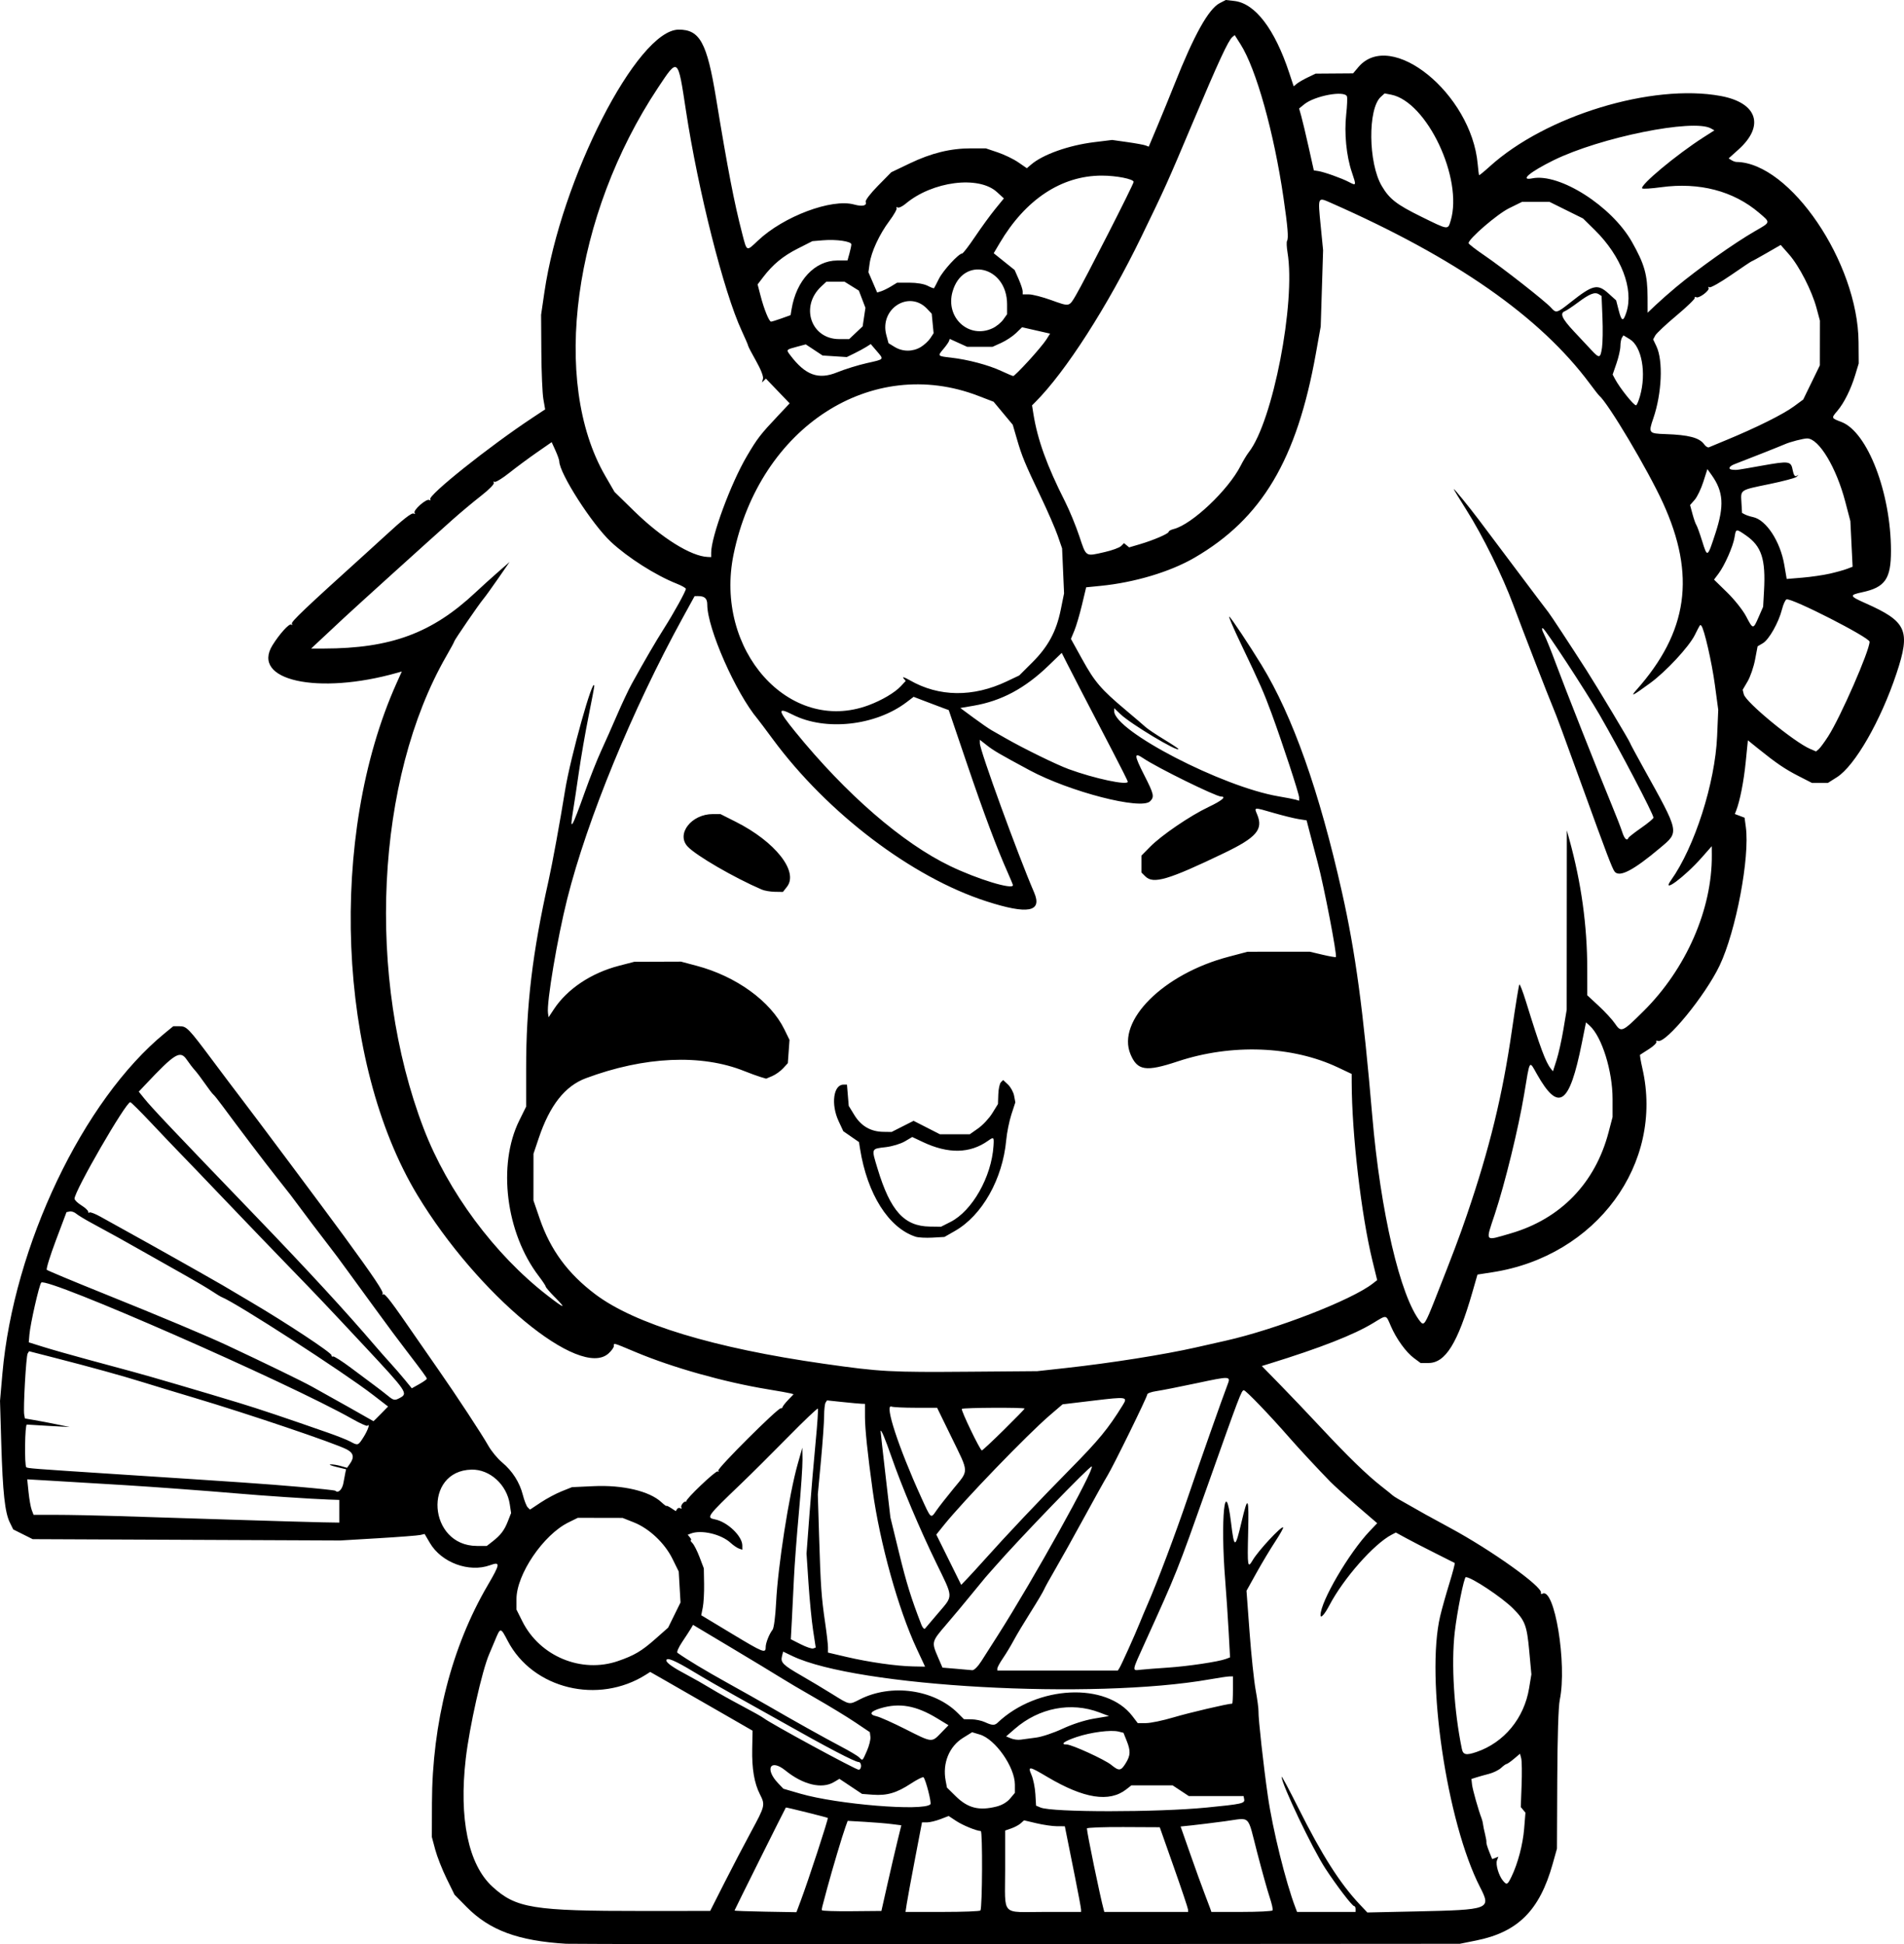 <?xml version="1.0" encoding="UTF-8" standalone="no"?>
<!-- Created with Inkscape (http://www.inkscape.org/) -->

<svg
   width="258.755mm"
   height="264.26mm"
   viewBox="0 0 258.755 264.26"
   version="1.1"
   id="svg1"
   xml:space="preserve"
   xmlns="http://www.w3.org/2000/svg"
   xmlns:svg="http://www.w3.org/2000/svg"><defs
     id="defs1" /><g
     id="layer1"
     transform="translate(132.805,148.516)"><path
       style="fill:#000000"
       d="m -55.869,115.692 c -6.534,-0.398 -10.398,-1.829 -13.536,-5.013 l -1.63,-1.654 -1.081,-2.205 c -0.594,-1.213 -1.288,-2.979 -1.541,-3.924 l -0.461,-1.72 0.015,-4.63 c 0.035,-10.876 2.676,-21.195 7.564,-29.557 1.729,-2.958 1.766,-3.269 0.331,-2.75 -2.86,1.034 -6.609,-0.355 -8.177,-3.029 l -0.715,-1.221 -0.571,0.137 c -0.314,0.076 -2.893,0.275 -5.73,0.444 l -5.159,0.306 -20.902,-0.09 -20.902,-0.09 -1.323,-0.661 -1.323,-0.661 -0.465,-0.951 c -0.667,-1.363 -0.959,-4.064 -1.156,-10.691 l -0.173,-5.821 0.324,-3.704 c 1.521,-17.374 10.966,-37.187 22.064,-46.28 l 1.157,-0.948 h 0.822 c 1.007,0 1.199,0.199 4.608,4.762 1.468,1.965 3.081,4.108 3.586,4.762 1.757,2.281 11.628,15.502 14.124,18.918 4.155,5.686 5.513,7.716 5.309,7.941 -0.106,0.117 -0.069,0.143 0.083,0.057 0.252,-0.143 1.099,0.975 4.637,6.119 0.665,0.967 1.957,2.83 2.872,4.139 2.428,3.477 5.92,8.795 6.776,10.319 0.409,0.728 1.242,1.74 1.852,2.249 1.421,1.187 2.398,2.715 2.841,4.448 0.193,0.755 0.49,1.512 0.66,1.681 l 0.308,0.308 1.459,-0.969 c 0.802,-0.533 2.086,-1.22 2.854,-1.526 l 1.395,-0.558 2.932,-0.136 c 3.966,-0.185 7.589,0.669 9.209,2.171 0.381,0.353 0.692,0.585 0.692,0.515 0,-0.069 0.287,0.062 0.637,0.292 l 0.637,0.417 0.175,-0.283 c 0.096,-0.156 0.304,-0.203 0.462,-0.106 0.16,0.099 0.212,0.056 0.117,-0.098 -0.157,-0.254 0.397,-0.941 0.642,-0.796 0.059,0.035 0.075,0.011 0.034,-0.054 -0.153,-0.244 4.015,-4.214 4.263,-4.061 0.142,0.088 0.182,0.036 0.088,-0.116 -0.175,-0.284 8.151,-8.584 8.495,-8.469 0.106,0.035 0.21,-0.036 0.233,-0.159 0.022,-0.123 0.369,-0.566 0.77,-0.984 l 0.729,-0.761 -0.373,-0.111 c -0.205,-0.061 -1.623,-0.316 -3.151,-0.567 -5.884,-0.966 -12.898,-2.941 -17.92,-5.045 -3.191,-1.337 -2.982,-1.279 -2.982,-0.824 0,0.191 -0.327,0.643 -0.728,1.004 -3.895,3.513 -17.795,-8.005 -25.959,-21.51 -10.899,-18.029 -12.152,-48.877 -2.828,-69.635 l 0.699,-1.555 -0.607,0.172 c -10.8,3.068 -19.946,1.045 -16.961,-3.752 0.944,-1.517 2.252,-2.966 2.525,-2.797 0.163,0.101 0.209,0.053 0.107,-0.112 -0.155,-0.251 1.716,-2.03 10.15,-9.651 0.8,-0.723 1.872,-1.7 2.381,-2.171 2.607,-2.408 3.763,-3.314 4.025,-3.151 0.164,0.101 0.215,0.058 0.118,-0.1 -0.226,-0.365 1.623,-1.985 1.999,-1.752 0.159,0.098 0.216,0.059 0.125,-0.087 -0.331,-0.536 8.021,-7.202 13.87,-11.071 l 1.748,-1.157 -0.242,-1.401 c -0.133,-0.77 -0.257,-3.663 -0.275,-6.428 l -0.033,-5.027 0.445,-3.043 c 2.259,-15.43 12.634,-35.719 18.266,-35.719 2.861,0 3.828,1.771 5.058,9.26 1.604,9.771 2.466,14.238 3.565,18.479 0.643,2.482 0.549,2.44 2.136,0.939 3.479,-3.294 10.016,-5.748 13.067,-4.906 1.127,0.311 1.776,0.164 1.575,-0.359 -0.078,-0.203 0.64,-1.144 1.67,-2.191 l 1.807,-1.836 2.514,-1.204 c 2.937,-1.407 5.529,-2.043 8.329,-2.043 H 1.166 l 1.623,0.547 c 0.893,0.301 2.148,0.908 2.79,1.35 l 1.167,0.803 0.575,-0.493 c 1.603,-1.376 5.108,-2.622 8.572,-3.048 l 2.445,-0.3 2.06,0.291 c 1.133,0.16 2.252,0.365 2.486,0.455 l 0.426,0.164 1.203,-2.86 c 0.661,-1.573 1.698,-4.111 2.304,-5.639 2.65,-6.685 4.624,-10.226 6.139,-11.01 l 0.824,-0.426 1.152,0.13 c 2.836,0.32 5.505,3.816 7.48,9.801 l 0.595,1.802 0.436,-0.358 c 0.24,-0.197 0.912,-0.585 1.494,-0.863 l 1.058,-0.505 2.545,-0.018 2.545,-0.018 0.705,-0.838 c 4.429,-5.264 15.363,3.599 16.223,13.15 0.072,0.8 0.16,1.487 0.195,1.525 0.035,0.038 0.686,-0.494 1.446,-1.184 7.598,-6.892 22.052,-11.302 31.387,-9.577 4.973,0.919 6.013,4.043 2.422,7.273 l -1.344,1.208 0.381,0.241 c 0.21,0.133 0.515,0.243 0.68,0.245 7.297,0.099 16.513,13.693 16.594,24.478 l 0.022,2.91 -0.477,1.576 c -0.582,1.922 -1.496,3.766 -2.4,4.84 -0.871,1.035 -0.883,1.001 0.53,1.541 3.545,1.354 6.727,9.637 6.731,17.517 0.002,3.815 -0.795,4.958 -3.921,5.629 -1.776,0.381 -1.733,0.516 0.477,1.498 5.603,2.49 6.136,3.7 4.195,9.535 -2.139,6.432 -5.652,12.555 -8.092,14.102 l -1.229,0.779 h -1.085 -1.085 l -1.824,-0.934 c -1.852,-0.948 -3.033,-1.752 -5.506,-3.747 l -1.375,-1.11 -0.297,2.962 c -0.265,2.64 -0.783,5.275 -1.298,6.596 l -0.179,0.459 0.661,0.251 0.661,0.251 0.173,1.274 c 0.559,4.115 -1.34,14.14 -3.563,18.82 -1.94,4.082 -7.327,10.656 -8.397,10.246 -0.196,-0.075 -0.287,-0.024 -0.201,0.115 0.086,0.138 -0.355,0.579 -0.978,0.978 -0.624,0.4 -1.178,0.756 -1.232,0.791 -0.054,0.036 0.088,0.874 0.314,1.863 C 93.364,9.681 84.131,22.234 70.026,24.415 l -2.042,0.316 -0.682,2.372 c -1.994,6.94 -3.669,9.648 -5.969,9.648 h -1.08 l -0.886,-0.654 c -1.094,-0.807 -2.409,-2.627 -3.161,-4.375 -0.676,-1.572 -0.514,-1.544 -2.392,-0.403 -2.646,1.607 -7.186,3.385 -14.124,5.53 l -1.014,0.313 2.469,2.525 c 1.358,1.389 3.838,3.993 5.512,5.788 3.681,3.947 6.257,6.454 8.202,7.981 0.8,0.628 1.515,1.205 1.587,1.281 0.073,0.076 0.43,0.309 0.794,0.517 3.173,1.815 4.234,2.406 7.011,3.904 5.609,3.024 12.571,7.995 12.363,8.828 -0.04,0.16 0.038,0.222 0.174,0.138 1.658,-1.025 3.4,9.547 2.378,14.431 -0.184,0.878 -0.314,5.033 -0.339,10.818 l -0.041,9.393 -0.585,2.084 c -1.77,6.308 -4.714,9.257 -10.379,10.396 l -2.249,0.452 -60.06,0.038 c -33.033,0.021 -60.656,0.001 -61.383,-0.043 z m 21.52,-8.3 c 1.068,-2.109 2.705,-5.243 3.638,-6.964 1.881,-3.469 1.914,-3.609 1.185,-5.039 -0.774,-1.519 -1.106,-3.473 -1.053,-6.199 l 0.048,-2.461 -4.864,-2.8 c -2.675,-1.54 -5.805,-3.337 -6.955,-3.993 l -2.091,-1.193 -0.555,0.353 c -6.493,4.132 -15.404,1.965 -18.812,-4.575 -0.967,-1.856 -0.985,-1.857 -1.7,-0.133 -0.317,0.764 -0.68,1.627 -0.808,1.918 -0.968,2.208 -2.693,9.898 -3.194,14.236 -0.939,8.139 0.352,14.372 3.597,17.363 3.213,2.961 5.534,3.338 20.495,3.328 l 9.128,-0.006 z m 10.358,2.468 c 1.049,-2.799 3.795,-11.2 3.684,-11.271 -0.144,-0.093 -5.655,-1.464 -5.699,-1.418 -0.077,0.082 -6.977,13.932 -6.977,14.004 0,0.043 1.893,0.112 4.207,0.152 l 4.207,0.073 z m 11.804,-2.334 c 0.459,-2.037 1.068,-4.657 1.354,-5.821 l 0.52,-2.117 -1.347,-0.169 c -0.741,-0.093 -2.381,-0.228 -3.646,-0.3 l -2.3,-0.132 -0.299,0.83 c -0.431,1.194 -1.789,5.747 -2.497,8.37 -0.76,2.817 -0.743,2.745 -0.706,2.946 0.017,0.093 1.844,0.152 4.059,0.132 l 4.028,-0.036 z m 12.625,3.638 c 0.259,-0.446 0.305,-10.779 0.048,-10.791 -0.627,-0.031 -2.458,-0.785 -3.374,-1.39 L -3.88,98.327 -5.012,98.76 c -0.623,0.238 -1.439,0.433 -1.813,0.433 h -0.681 l -0.949,4.961 c -0.522,2.729 -1.026,5.467 -1.12,6.085 l -0.171,1.124 h 5.035 c 2.769,0 5.086,-0.089 5.15,-0.198 z m 13.672,-0.132 c -0.001,-0.182 -0.372,-2.176 -0.825,-4.432 -0.452,-2.256 -0.948,-4.726 -1.101,-5.49 l -0.278,-1.389 -1.08,-0.004 C 10.234,99.716 8.986,99.534 8.056,99.315 L 6.363,98.916 5.922,99.315 C 5.679,99.535 5.101,99.847 4.638,100.009 l -0.843,0.294 v 5.354 c 0,6.418 -0.665,5.707 5.336,5.707 h 4.983 z m 14.537,0 c -0.009,-0.182 -0.877,-2.772 -1.929,-5.755 l -1.912,-5.424 -4.95,-0.024 c -2.723,-0.013 -4.95,0.072 -4.95,0.189 0,0.564 1.791,9.237 2.275,11.013 l 0.09,0.331 h 5.697 5.697 z m 11.493,0.12 c 0.072,-0.116 -0.108,-0.92 -0.398,-1.786 -0.291,-0.866 -1.049,-3.582 -1.686,-6.035 -1.389,-5.35 -0.794,-4.77 -4.398,-4.29 -1.655,0.221 -3.686,0.471 -4.514,0.557 l -1.504,0.156 1.316,3.753 c 0.724,2.064 1.593,4.468 1.931,5.341 0.338,0.873 0.687,1.796 0.775,2.051 l 0.16,0.463 h 4.094 c 2.252,0 4.152,-0.095 4.224,-0.211 z m 11.278,-0.186 c 0,-0.218 -0.091,-0.397 -0.202,-0.397 -0.257,0 -2.377,-2.773 -3.898,-5.099 -1.772,-2.71 -5.966,-11.504 -5.949,-12.475 0.003,-0.157 1.018,1.739 2.257,4.213 3.24,6.472 5.686,10.312 8.393,13.175 l 0.998,1.055 6.675,-0.145 c 9.979,-0.217 10.183,-0.294 8.651,-3.278 -4.541,-8.845 -7.421,-28.421 -5.424,-36.869 0.224,-0.946 0.783,-2.94 1.244,-4.432 0.46,-1.491 0.788,-2.743 0.727,-2.78 -0.061,-0.038 -1.242,-0.633 -2.624,-1.323 -1.382,-0.69 -3.157,-1.606 -3.944,-2.035 l -1.431,-0.781 -0.554,0.287 c -2.423,1.254 -6.566,5.953 -8.487,9.624 -0.631,1.206 -1.195,1.826 -1.195,1.315 0,-1.843 3.874,-8.468 6.672,-11.409 l 1.031,-1.084 -2.727,-2.349 c -1.5,-1.292 -3.144,-2.776 -3.653,-3.297 -1.582,-1.619 -4.313,-4.56 -5.52,-5.944 -2.701,-3.096 -5.953,-6.482 -6.225,-6.481 -0.316,0.001 -0.577,0.688 -4.926,12.963 -4.184,11.811 -4.16,11.749 -8.494,21.299 -1.846,4.066 -1.814,3.86 -0.566,3.723 0.546,-0.06 2.183,-0.187 3.638,-0.283 2.733,-0.18 6.923,-0.805 7.912,-1.181 l 0.564,-0.214 -0.193,-3.536 c -0.106,-1.945 -0.317,-5.083 -0.468,-6.975 -0.665,-8.301 -0.021,-14.568 0.799,-7.781 0.431,3.566 0.559,3.553 1.431,-0.148 0.867,-3.677 1.005,-3.442 0.889,1.513 -0.109,4.649 -0.069,4.88 0.626,3.704 0.763,-1.29 3.902,-4.667 4.128,-4.442 0.065,0.065 -0.42,0.934 -1.077,1.931 -0.657,0.997 -1.803,2.909 -2.547,4.249 l -1.353,2.436 0.416,5.619 c 0.229,3.09 0.601,6.631 0.828,7.868 0.226,1.237 0.4,2.547 0.386,2.91 -0.036,0.929 0.681,7.411 1.275,11.523 0.653,4.523 2.412,11.642 3.739,15.133 l 0.226,0.595 h 3.975 3.975 z m 21.197,-4.41 c 0.854,-1.764 1.541,-4.37 1.713,-6.502 l 0.176,-2.181 -0.317,-0.382 -0.317,-0.382 0.111,-2.993 c 0.061,-1.646 0.038,-3.277 -0.052,-3.623 l -0.163,-0.63 -0.827,0.696 c -0.455,0.383 -0.905,0.696 -0.999,0.696 -0.094,0 -0.429,0.24 -0.744,0.534 -0.315,0.294 -1.054,0.657 -1.643,0.808 -0.588,0.151 -1.367,0.37 -1.731,0.486 l -0.661,0.212 0.085,0.766 c 0.075,0.676 0.878,3.512 1.302,4.602 0.085,0.218 0.171,0.575 0.192,0.794 0.021,0.218 0.143,0.814 0.272,1.323 0.129,0.509 0.212,1.014 0.184,1.122 -0.027,0.108 0.139,0.666 0.368,1.24 l 0.418,1.044 0.421,-0.161 0.421,-0.161 -0.185,0.483 c -0.217,0.566 0.243,2.114 0.834,2.804 0.499,0.583 0.596,0.533 1.142,-0.594 z M 31.178,97.178 c 4.791,-0.47 5.213,-0.563 5.104,-1.126 l -0.083,-0.431 H 32.48 28.762 L 27.661,94.893 26.56,94.165 h -2.808 -2.808 l -0.672,0.528 c -2.311,1.818 -5.761,1.279 -10.745,-1.679 -2.505,-1.487 -2.683,-1.507 -2.141,-0.238 0.233,0.546 0.466,1.701 0.517,2.568 l 0.093,1.576 0.611,0.255 c 1.592,0.664 15.803,0.666 22.57,0.003 z M 2.623,97.043 C 3.361,96.858 4.049,96.454 4.46,95.965 l 0.658,-0.782 v -1.128 c 0,-2.375 -2.655,-6.169 -4.758,-6.799 L -0.695,86.94 -1.932,87.709 c -1.88,1.168 -2.804,3.434 -2.361,5.795 l 0.18,0.959 1.186,1.169 c 1.646,1.623 3.17,2.01 5.549,1.411 z m -8.985,-0.306 c 0.18,-0.18 -0.618,-3.315 -0.934,-3.671 -0.085,-0.095 -0.866,0.295 -1.736,0.866 -1.921,1.261 -3.239,1.645 -5.162,1.502 l -1.458,-0.109 -1.537,-1.025 -1.537,-1.025 -0.753,0.445 c -1.644,0.971 -4.191,0.36 -6.589,-1.581 -2.052,-1.661 -2.852,-0.212 -0.969,1.754 l 0.697,0.728 2.301,0.67 c 5.014,1.46 16.706,2.417 17.676,1.446 z m -9.422,-5.218 c 0,-0.291 -0.149,-0.53 -0.331,-0.53 -0.504,-0.002 -4.34,-2.008 -10.385,-5.43 -1.746,-0.989 -4.604,-2.589 -6.35,-3.556 -1.746,-0.967 -4.301,-2.44 -5.676,-3.274 -2.565,-1.554 -3.717,-2.033 -3.717,-1.545 0,0.332 0.954,0.996 2.91,2.024 0.8,0.421 2.209,1.224 3.13,1.785 0.921,0.561 2.826,1.628 4.233,2.37 1.407,0.743 2.738,1.491 2.956,1.664 0.902,0.713 12.454,6.989 12.898,7.007 0.182,0.007 0.331,-0.225 0.331,-0.516 z m 35.962,-0.362 c 0.662,-1.072 0.687,-1.669 0.124,-3.075 L 19.875,87.017 19.215,86.851 c -1.048,-0.263 -3.755,0.087 -5.697,0.736 -1.694,0.566 -2.298,1.022 -1.354,1.022 0.689,0 5.179,2.056 6.051,2.77 1.053,0.863 1.311,0.834 1.963,-0.221 z M -14.991,89.475 c 0.304,-0.688 0.518,-1.542 0.475,-1.898 l -0.078,-0.647 -1.998,-1.343 c -1.099,-0.739 -3.54,-2.225 -5.424,-3.304 -1.884,-1.078 -4.021,-2.339 -4.748,-2.801 -0.728,-0.462 -3.693,-2.257 -6.589,-3.988 l -5.266,-3.147 -0.29,0.494 c -0.16,0.272 -0.69,1.089 -1.178,1.815 -0.488,0.726 -0.782,1.394 -0.654,1.485 1.374,0.971 3.766,2.411 6.833,4.114 2.037,1.131 4.478,2.506 5.424,3.056 3.251,1.891 7.808,4.439 9.922,5.547 1.164,0.61 2.291,1.28 2.504,1.489 0.508,0.497 0.436,0.556 1.067,-0.872 z m 82.842,0.15 c 3.753,-1.281 6.475,-4.578 7.149,-8.662 l 0.312,-1.891 -0.29,-3.154 c -0.323,-3.518 -0.571,-4.167 -2.218,-5.814 -1.51,-1.51 -5.637,-4.249 -6.403,-4.249 -0.242,0 -1.189,4.705 -1.506,7.479 -0.491,4.308 -0.101,10.706 0.968,15.87 0.168,0.813 0.582,0.9 1.987,0.421 z m -72.768,-2.591 1.015,-1.046 -1.546,-0.939 c -2.856,-1.735 -5.111,-2.137 -7.677,-1.37 -1.43,0.428 -1.644,0.853 -0.551,1.094 0.448,0.098 2.207,0.883 3.91,1.744 3.674,1.857 3.561,1.845 4.848,0.519 z m 12.903,0.636 c 0.777,-0.096 2.398,-0.636 3.603,-1.201 1.315,-0.616 3.016,-1.166 4.253,-1.375 L 17.903,84.745 16.622,84.256 C 12.757,82.78 8.4,83.62 5.113,86.477 l -1.186,1.03 0.661,0.273 c 0.364,0.15 0.959,0.226 1.323,0.168 0.364,-0.057 1.297,-0.183 2.074,-0.279 z M 2.784,85.633 C 8.15,80.557 17.542,80.099 21.083,84.741 l 0.731,0.958 h 1.131 c 0.622,0 2.315,-0.354 3.763,-0.787 2.059,-0.616 7.368,-1.859 7.941,-1.859 0.057,0 0.103,-0.833 0.103,-1.852 v -1.852 l -0.463,0.005 c -0.255,0.003 -1.443,0.178 -2.641,0.39 -15.882,2.809 -48.027,1.023 -56.755,-3.154 l -1.268,-0.607 -0.158,0.628 c -0.214,0.852 0.123,1.188 2.636,2.634 1.188,0.684 3.087,1.82 4.22,2.526 2.379,1.482 2.251,1.457 3.706,0.713 4.28,-2.188 10.111,-1.373 13.351,1.867 l 0.82,0.82 1.013,0.012 c 0.557,0.007 1.37,0.175 1.806,0.375 1.021,0.468 1.338,0.481 1.767,0.076 z M 0.55,77.298 C 0.991,76.607 2.013,75.006 2.82,73.739 7.634,66.185 15.96,51.209 15.566,50.815 15.381,50.63 5.605,60.751 2.317,64.532 1.747,65.187 1.222,65.782 1.149,65.855 c -0.073,0.073 -0.905,1.085 -1.849,2.249 -0.944,1.164 -2.522,3.054 -3.506,4.199 -2.002,2.33 -2.013,2.374 -1.142,4.4 l 0.626,1.455 1.811,0.152 c 0.996,0.083 2.001,0.173 2.234,0.198 0.245,0.027 0.761,-0.482 1.226,-1.21 z M 19.32,78.224 c 0.273,-0.429 2.087,-4.454 2.763,-6.13 0.289,-0.716 0.738,-1.787 0.999,-2.381 1.385,-3.152 3.808,-9.582 5.591,-14.838 1.556,-4.589 4.652,-13.382 5.33,-15.137 0.473,-1.225 0.445,-1.227 -4.171,-0.245 -2.315,0.492 -4.774,0.977 -5.465,1.077 -0.691,0.1 -1.257,0.303 -1.257,0.45 0,0.333 -4.647,9.81 -5.432,11.077 -0.315,0.509 -1.741,3.069 -3.168,5.689 -1.427,2.619 -3.184,5.769 -3.904,6.999 C 9.886,66.015 9.196,67.265 9.071,67.563 8.947,67.86 8.131,69.235 7.257,70.617 6.382,72 5.349,73.726 4.96,74.454 4.571,75.182 3.912,76.275 3.495,76.883 3.078,77.491 2.737,78.116 2.737,78.272 v 0.283 h 8.186 8.186 z M -8.228,75.578 c -2.5,-5.359 -4.994,-14.322 -5.982,-21.497 -0.691,-5.013 -1.041,-8.368 -1.043,-9.988 l -0.002,-1.786 -0.463,-0.014 c -0.255,-0.008 -1.416,-0.114 -2.58,-0.237 l -2.117,-0.222 -0.194,0.303 c -0.107,0.167 -0.196,0.982 -0.198,1.811 -0.002,0.83 -0.196,3.568 -0.43,6.085 l -0.426,4.577 0.174,5.689 c 0.208,6.785 0.314,8.304 0.821,11.754 0.212,1.444 0.386,2.949 0.386,3.344 v 0.717 l 2.53,0.593 c 3.023,0.708 6.778,1.244 9.029,1.287 l 1.637,0.032 z m -40.585,1.684 c 2.213,-0.761 3.204,-1.349 5.083,-3.011 l 1.724,-1.526 0.842,-1.711 0.842,-1.711 -0.122,-2.104 -0.122,-2.104 -0.845,-1.716 c -1.057,-2.148 -3.165,-4.137 -5.265,-4.968 l -1.52,-0.602 -3.043,-0.006 -3.043,-0.006 -1.268,0.624 c -3.415,1.68 -7.066,7.064 -7.066,10.418 v 1.43 l 0.806,1.612 c 2.374,4.751 8.027,7.092 12.997,5.382 z m 20.064,-1.886 c 0,-0.572 0.483,-1.792 0.942,-2.378 0.176,-0.225 0.382,-1.829 0.475,-3.704 0.246,-4.951 1.758,-14.653 2.93,-18.793 l 0.634,-2.241 0.023,1.611 c 0.013,0.886 -0.211,4.161 -0.497,7.276 -0.286,3.116 -0.586,7.093 -0.666,8.84 -0.081,1.746 -0.209,4.331 -0.285,5.744 l -0.139,2.569 1.361,0.69 c 0.749,0.379 1.51,0.633 1.692,0.563 l 0.331,-0.127 -0.357,-2.339 c -0.196,-1.286 -0.477,-4.16 -0.625,-6.387 l -0.268,-4.048 0.401,-5.344 c 0.221,-2.939 0.595,-7.342 0.833,-9.784 0.237,-2.442 0.373,-4.498 0.302,-4.569 -0.071,-0.071 -1.903,1.674 -4.071,3.878 -2.168,2.204 -5.012,5.034 -6.322,6.289 -4.703,4.509 -4.801,4.642 -3.582,4.886 1.691,0.338 3.713,2.274 3.713,3.555 v 0.571 l -0.463,-0.163 c -0.255,-0.09 -0.761,-0.437 -1.124,-0.771 -1.287,-1.185 -3.98,-1.816 -5.409,-1.267 l -0.425,0.163 0.304,0.366 c 0.167,0.201 0.221,0.366 0.12,0.366 -0.101,0 -0.005,0.179 0.213,0.397 0.218,0.218 0.657,1.081 0.974,1.918 l 0.578,1.522 0.037,2.117 c 0.02,1.164 -0.059,2.598 -0.176,3.186 l -0.212,1.07 4.181,2.522 c 4.263,2.571 4.578,2.696 4.578,1.818 z m 23.505,-4.7 c 2.005,-2.367 2.027,-1.916 -0.329,-6.752 -2.234,-4.585 -4.699,-10.43 -6.085,-14.428 -0.852,-2.457 -1.45,-3.869 -1.472,-3.474 -0.004,0.079 0.293,2.747 0.661,5.928 l 0.669,5.784 1.168,4.787 c 1.011,4.146 1.633,6.149 3.037,9.791 0.165,0.427 0.392,0.663 0.509,0.529 0.116,-0.133 0.945,-1.108 1.842,-2.167 z m 6.131,-7.071 C 3.963,60.162 8.367,55.501 12.617,51.192 c 3.907,-3.962 5.176,-5.505 7.155,-8.702 0.71,-1.148 0.574,-1.169 -3.939,-0.629 l -4.233,0.507 -1.72,1.476 C 6.775,46.508 -1.862,55.468 -4.537,58.797 l -1.025,1.277 1.693,3.419 1.693,3.419 0.822,-0.859 C -0.901,65.58 0.107,64.479 0.887,63.606 Z M -65.892,61.029 c 1.127,-0.876 1.624,-1.528 2.11,-2.769 l 0.436,-1.113 -0.179,-1.194 c -0.4,-2.668 -2.714,-4.765 -5.195,-4.708 -6.623,0.151 -5.924,10.344 0.711,10.373 l 1.353,0.006 z m -20.8,-4.124 v -1.542 l -1.521,-0.052 c -2.233,-0.076 -9.022,-0.531 -12.369,-0.828 -1.601,-0.142 -5.351,-0.437 -8.334,-0.655 -4.912,-0.359 -7.726,-0.537 -17.172,-1.089 l -3.016,-0.176 0.18,1.754 c 0.099,0.965 0.292,2.051 0.43,2.413 l 0.25,0.659 3.115,0.003 c 1.713,0.002 5.378,0.074 8.142,0.161 2.765,0.087 9.671,0.306 15.346,0.487 5.675,0.181 11.361,0.346 12.634,0.368 l 2.315,0.039 z m 81.154,-0.115 c 0.323,-0.471 1.365,-1.804 2.315,-2.962 2.113,-2.575 2.131,-2.054 -0.251,-6.938 l -1.978,-4.054 h -2.895 c -1.592,0 -3.084,-0.072 -3.314,-0.161 -0.975,-0.374 0.96,5.541 4.013,12.265 1.393,3.068 1.318,3.002 2.11,1.849 z M -86.128,53.02 c 0.1,-0.581 0.222,-1.228 0.272,-1.439 l 0.09,-0.383 -1.323,-0.32 c -0.728,-0.176 -1.084,-0.331 -0.792,-0.345 0.292,-0.014 0.916,0.085 1.387,0.22 l 0.856,0.246 0.399,-0.569 c 0.615,-0.878 0.478,-1.455 -0.461,-1.943 -1.614,-0.84 -13.344,-4.809 -20.704,-7.006 -2.474,-0.739 -5.569,-1.678 -6.879,-2.087 -2.84,-0.887 -7.157,-2.083 -12.02,-3.33 l -3.553,-0.911 -0.191,0.31 c -0.216,0.349 -0.619,7.516 -0.468,8.313 l 0.098,0.515 1.321,0.226 c 0.726,0.124 2.095,0.386 3.041,0.581 l 1.72,0.355 -2.778,-0.149 c -1.528,-0.082 -2.897,-0.165 -3.043,-0.184 -0.268,-0.036 -0.342,5.531 -0.078,5.796 0.154,0.154 0.877,0.21 11.984,0.93 17.78,1.153 20.279,1.326 25.003,1.733 2.692,0.232 4.949,0.473 5.014,0.537 0.394,0.381 0.947,-0.166 1.107,-1.096 z M 3.602,45.859 c 1.561,-1.539 2.839,-2.848 2.839,-2.91 0,-0.173 -8.358,-0.134 -8.532,0.041 -0.157,0.157 2.467,5.611 2.716,5.648 0.076,0.011 1.415,-1.239 2.977,-2.778 z m -86.991,0.951 c 0.586,-0.928 0.926,-1.942 0.513,-1.529 -0.084,0.084 -0.999,-0.328 -2.034,-0.914 -8.704,-4.932 -41.512,-19.322 -42.287,-18.547 -0.278,0.278 -1.489,5.601 -1.611,7.081 l -0.086,1.044 1.984,0.621 c 1.091,0.342 3.77,1.104 5.953,1.695 2.183,0.591 4.981,1.348 6.218,1.683 2.348,0.636 9.429,2.713 14.42,4.23 2.677,0.814 6.186,1.991 12.075,4.049 1.257,0.439 2.626,0.984 3.043,1.209 1.048,0.568 1.066,0.561 1.812,-0.622 z m 2.338,-3.132 0.987,-1.01 -2.057,-1.587 C -86.163,37.965 -100.665,28.592 -102.7,27.782 c -0.146,-0.058 -0.741,-0.421 -1.323,-0.807 -0.582,-0.386 -2.13,-1.304 -3.44,-2.04 -1.31,-0.736 -3.75,-2.116 -5.424,-3.066 -3.09,-1.754 -4.69,-2.642 -7.541,-4.184 -0.873,-0.472 -1.787,-1.03 -2.031,-1.239 -0.244,-0.209 -0.638,-0.339 -0.875,-0.29 l -0.432,0.089 -1.439,3.824 c -0.792,2.103 -1.35,3.911 -1.241,4.017 0.109,0.106 3.591,1.56 7.738,3.23 7.875,3.172 14.043,5.761 16.801,7.054 5.155,2.415 10.148,4.844 11.509,5.598 2.422,1.341 8.332,4.665 8.347,4.695 0.007,0.014 0.456,-0.43 0.999,-0.986 z m 2.578,-2.174 c 1.147,-0.614 1.012,-0.812 -4.759,-6.996 -4.98,-5.336 -6.604,-7.049 -10.046,-10.591 -1.98,-2.038 -5.923,-6.139 -8.76,-9.114 -2.838,-2.975 -5.695,-5.955 -6.35,-6.622 -0.655,-0.668 -2.392,-2.49 -3.86,-4.049 -1.468,-1.559 -2.751,-2.835 -2.852,-2.835 -0.609,0 -7.576,12.061 -7.576,13.116 0,0.184 0.417,0.592 0.926,0.907 0.509,0.315 0.926,0.702 0.926,0.859 0,0.158 0.078,0.209 0.173,0.114 0.095,-0.095 0.78,0.168 1.521,0.585 0.742,0.417 1.884,1.051 2.539,1.409 1.142,0.624 7.116,3.959 7.938,4.432 0.218,0.125 1.587,0.899 3.043,1.719 1.455,0.82 2.824,1.601 3.043,1.736 0.218,0.135 1.945,1.157 3.836,2.271 4.822,2.841 10.98,6.909 10.98,7.254 0,0.159 0.091,0.233 0.203,0.164 0.112,-0.069 1.213,0.631 2.447,1.555 1.234,0.924 2.696,2.016 3.248,2.425 0.552,0.409 1.326,1.008 1.72,1.331 0.824,0.675 0.963,0.703 1.66,0.33 z m 3.676,-2.619 c -0.011,-0.156 -0.562,-0.911 -2.767,-3.793 -0.728,-0.951 -1.561,-2.055 -1.852,-2.455 -0.291,-0.399 -1.422,-1.938 -2.514,-3.42 -1.091,-1.481 -2.699,-3.687 -3.572,-4.902 -0.873,-1.214 -2.064,-2.813 -2.646,-3.552 -0.831,-1.054 -3.269,-4.284 -5.209,-6.9 -0.108,-0.146 -0.952,-1.217 -1.876,-2.381 -1.561,-1.967 -5.105,-6.639 -7.385,-9.735 -0.537,-0.73 -1.073,-1.397 -1.191,-1.484 -0.118,-0.087 -0.627,-0.753 -1.132,-1.48 -0.505,-0.728 -1.13,-1.554 -1.389,-1.836 -0.259,-0.282 -0.739,-0.907 -1.066,-1.387 -0.924,-1.358 -1.574,-0.97 -5.689,3.396 l -0.861,0.913 0.729,0.904 c 1.083,1.343 3.665,4.07 15.15,16.004 7.183,7.463 12.247,12.964 16.27,17.672 0.582,0.681 1.507,1.728 2.054,2.326 0.548,0.598 1.425,1.611 1.95,2.251 l 0.954,1.164 1.027,-0.577 c 0.565,-0.317 1.022,-0.645 1.016,-0.727 z m 86.794,-1.446 c 6.15,-0.677 13.389,-1.822 17.727,-2.804 1.237,-0.28 3.058,-0.692 4.048,-0.915 6.902,-1.559 17.097,-5.52 19.975,-7.761 L 54.354,25.486 53.71,22.85 C 52.187,16.614 50.913,5.676 50.892,-1.349 l -0.004,-1.191 -1.882,-0.889 C 42.798,-6.362 34.559,-6.67 27.249,-4.243 22.91,-2.802 21.767,-2.976 20.828,-5.222 18.925,-9.777 25.298,-16.126 34.111,-18.454 l 2.625,-0.694 4.233,-0.002 4.233,-0.002 1.72,0.407 c 0.946,0.224 1.764,0.365 1.818,0.314 0.202,-0.19 -1.623,-9.674 -2.466,-12.816 -0.332,-1.237 -0.808,-3.039 -1.057,-4.004 l -0.454,-1.756 -1.103,-0.176 c -0.607,-0.097 -2.11,-0.468 -3.341,-0.824 -2.792,-0.809 -2.701,-0.817 -2.271,0.212 0.846,2.024 -0.089,3.113 -4.487,5.229 -7.595,3.654 -9.631,4.256 -10.716,3.172 l -0.529,-0.529 v -1.147 -1.147 l 1.183,-1.2 c 1.551,-1.573 5.436,-4.22 7.938,-5.408 1.792,-0.851 2.476,-1.416 1.713,-1.416 -0.71,0 -8.689,-3.926 -10.569,-5.199 -1.298,-0.88 -1.277,-0.451 0.111,2.277 1.331,2.616 1.407,2.953 0.795,3.565 C 22.273,-38.386 12.549,-40.895 7.102,-43.827 3.051,-46.008 2.231,-46.486 1.347,-47.18 l -0.992,-0.78 0.005,0.485 c 0.011,0.977 5.158,15.127 7.372,20.264 1.147,2.661 -0.836,3.03 -6.479,1.208 -10.139,-3.273 -21.606,-11.98 -29.037,-22.046 -0.967,-1.31 -1.892,-2.541 -2.056,-2.736 -2.973,-3.535 -6.847,-12.329 -6.847,-15.542 0,-0.848 -0.355,-1.172 -1.278,-1.166 l -0.441,0.003 -1.632,2.974 c -6.836,12.454 -12.955,27.35 -15.677,38.163 -1.339,5.32 -2.824,14.134 -2.618,15.542 l 0.083,0.566 0.715,-1.084 c 1.822,-2.763 5.067,-4.932 8.849,-5.914 l 2.078,-0.54 3.175,-0.011 3.175,-0.011 2.117,0.561 c 5.375,1.423 10.056,4.813 11.926,8.635 l 0.705,1.441 -0.114,1.583 -0.114,1.583 -0.645,0.699 c -0.355,0.385 -1.018,0.858 -1.473,1.052 l -0.829,0.353 -0.759,-0.225 c -0.417,-0.124 -1.414,-0.488 -2.214,-0.808 -5.84,-2.342 -13.575,-1.993 -21.521,0.971 -2.849,1.063 -4.914,3.688 -6.413,8.151 l -0.711,2.117 -0.003,3.175 -0.003,3.175 0.856,2.491 c 1.454,4.234 3.822,7.451 7.553,10.262 5.374,4.049 16.129,7.316 31.09,9.446 7.709,1.098 8.933,1.163 19.976,1.075 L 8.16,37.861 Z M -8.378,19.586 C -12.044,18.383 -14.943,13.795 -15.922,7.647 L -16.069,6.721 -17.134,5.984 -18.198,5.247 -18.841,3.867 c -1.058,-2.271 -0.702,-4.952 0.658,-4.952 h 0.481 l 0.12,1.443 0.12,1.443 0.777,1.269 c 0.905,1.476 2.215,2.234 3.906,2.26 l 1.144,0.017 1.493,-0.756 1.493,-0.756 1.79,0.913 1.79,0.913 h 2.028 2.028 L 0.128,4.86 C 0.755,4.419 1.618,3.494 2.044,2.805 L 2.819,1.552 2.865,0.225 C 2.891,-0.504 3.05,-1.239 3.218,-1.407 l 0.306,-0.306 0.661,0.621 C 4.548,-0.75 4.921,-0.068 5.013,0.425 L 5.181,1.32 4.646,2.962 C 4.352,3.865 4.034,5.437 3.941,6.456 3.454,11.753 0.674,16.685 -3.018,18.797 l -1.434,0.82 -1.631,0.093 c -0.897,0.051 -1.93,-0.005 -2.294,-0.124 z m 4.739,-2.005 C -0.677,16.081 1.941,11.457 2.212,7.25 2.291,6.023 2.256,5.989 1.48,6.54 -0.991,8.296 -3.933,8.351 -7.404,6.708 L -8.83,6.033 -9.841,6.629 c -0.556,0.328 -1.712,0.679 -2.568,0.78 -2.032,0.24 -1.986,0.12 -1.129,2.947 1.734,5.72 3.614,7.803 7.09,7.852 l 1.53,0.021 z M -29.278,-27.599 c -3.774,-1.626 -8.93,-4.619 -10.077,-5.85 -1.59,-1.707 0.509,-4.413 3.423,-4.413 h 1.036 l 2.081,1.049 c 5.379,2.711 8.579,6.775 6.957,8.837 l -0.548,0.697 -1.105,-0.018 c -0.608,-0.01 -1.403,-0.146 -1.767,-0.303 z m 91.498,55.685 c 2.49,-6.306 3.279,-8.397 4.32,-11.443 3.1,-9.078 4.847,-16.249 6.136,-25.194 0.477,-3.307 0.928,-6.073 1.002,-6.147 0.074,-0.074 0.475,0.964 0.891,2.308 1.944,6.284 2.671,8.243 3.392,9.144 l 0.281,0.351 0.493,-1.542 c 0.271,-0.848 0.691,-2.732 0.934,-4.188 l 0.441,-2.646 0.009,-12.188 0.009,-12.188 0.334,1.208 c 1.632,5.909 2.437,11.743 2.442,17.692 l 0.003,3.52 1.548,1.433 c 0.851,0.788 1.833,1.853 2.183,2.365 0.884,1.298 0.992,1.253 3.912,-1.643 5.793,-5.748 9.34,-13.853 9.282,-21.213 l -0.009,-1.21 -1.369,1.552 c -2.319,2.629 -5.546,5.013 -4.169,3.079 3.208,-4.506 5.995,-13.216 6.268,-19.587 l 0.153,-3.578 -0.457,-3.395 c -0.414,-3.074 -1.466,-7.662 -1.844,-8.039 -0.175,-0.175 -0.118,-0.256 -0.88,1.261 -0.817,1.628 -3.909,4.957 -6.079,6.545 -2.322,1.699 -2.738,1.911 -1.9,0.97 7.06,-7.933 8.155,-15.626 3.63,-25.51 -2.061,-4.502 -7.44,-13.544 -8.655,-14.549 -0.088,-0.073 -0.665,-0.811 -1.281,-1.64 -6.76,-9.09 -18.212,-17.083 -35.189,-24.561 -1.794,-0.79 -1.764,-0.858 -1.377,3.076 l 0.331,3.368 -0.162,5.182 -0.162,5.182 -0.663,3.704 c -2.58,14.41 -7.322,22.388 -16.476,27.72 -3.298,1.921 -8.131,3.373 -12.765,3.834 l -1.971,0.196 -0.569,2.381 c -0.313,1.31 -0.778,2.888 -1.035,3.507 l -0.467,1.125 1.55,2.803 c 1.69,3.056 2.545,4.053 5.874,6.852 1.211,1.019 2.437,2.067 2.724,2.33 0.287,0.263 1.408,1.016 2.492,1.673 1.083,0.658 1.97,1.245 1.97,1.305 0,0.492 -6.475,-3.395 -7.871,-4.725 l -0.86,-0.819 v 0.397 c 0,2.684 14.696,10.302 22.357,11.59 1.019,0.171 2.06,0.374 2.315,0.45 l 0.463,0.139 v -0.441 c 0,-0.483 -2.305,-7.504 -3.775,-11.501 -1.02,-2.771 -1.52,-3.905 -4.177,-9.464 -0.992,-2.077 -1.685,-3.702 -1.538,-3.611 0.255,0.158 2.696,3.823 4.39,6.593 4.222,6.903 7.845,17.143 10.923,30.872 1.834,8.18 2.874,15.863 4.113,30.379 1.113,13.051 3.809,24.599 6.532,27.98 0.492,0.611 0.668,0.344 2.005,-3.043 z M 86.633,-30.028 c -0.315,-0.38 -1.09,-2.415 -4.295,-11.274 -2.613,-7.226 -3.661,-10.061 -4.058,-10.98 -0.549,-1.272 -4.257,-10.845 -5.433,-14.023 -1.453,-3.928 -4.175,-9.442 -6.367,-12.898 -0.992,-1.564 -1.765,-2.844 -1.718,-2.844 0.105,0 2.049,2.389 3.369,4.138 0.533,0.707 2.83,3.766 5.103,6.797 2.274,3.032 4.249,5.651 4.391,5.821 0.272,0.327 3.029,4.525 5.156,7.85 1.506,2.355 5.945,9.764 5.945,9.923 0,0.061 0.812,1.574 1.805,3.362 4.951,8.917 4.901,8.68 2.296,10.876 -3.626,3.057 -5.527,4.055 -6.194,3.252 z m 1.872,-4.604 c 0.049,-0.115 0.832,-0.728 1.742,-1.361 0.91,-0.633 1.654,-1.255 1.654,-1.381 0,-0.487 -4.573,-9.218 -7.324,-13.981 -1.794,-3.108 -7.366,-11.622 -7.693,-11.755 -0.214,-0.087 -0.155,0.215 0.166,0.849 0.274,0.541 0.981,2.294 1.571,3.895 1.17,3.172 5.737,14.739 7.575,19.182 0.632,1.528 1.29,3.225 1.463,3.77 0.295,0.933 0.646,1.258 0.846,0.783 z M -57.4,27.812 c -0.686,-0.696 -1.247,-1.35 -1.247,-1.453 0,-0.103 -0.426,-0.745 -0.946,-1.427 -4.466,-5.851 -5.624,-15.108 -2.643,-21.139 l 0.933,-1.888 -0.001,-5.133 c -0.002,-8.61 0.854,-15.786 3.06,-25.639 0.499,-2.229 1.548,-7.966 2.236,-12.23 0.726,-4.497 3.862,-15.704 3.964,-14.166 0.007,0.107 -0.341,1.952 -0.774,4.101 -0.433,2.149 -1.026,5.574 -1.319,7.611 -0.293,2.037 -0.651,4.411 -0.795,5.275 -0.493,2.955 -0.177,2.433 1.672,-2.762 0.648,-1.819 1.617,-4.26 2.154,-5.424 0.537,-1.164 1.514,-3.367 2.171,-4.895 0.657,-1.528 1.557,-3.433 1.998,-4.233 1.702,-3.085 3.26,-5.761 4.384,-7.527 1.322,-2.078 2.958,-5.044 2.957,-5.36 -5.45e-4,-0.115 -0.566,-0.434 -1.257,-0.708 -2.855,-1.132 -6.635,-3.537 -8.929,-5.679 -2.572,-2.403 -6.989,-9.29 -7.017,-10.94 -0.003,-0.19 -0.237,-0.855 -0.52,-1.478 l -0.514,-1.133 -2.014,1.398 c -1.108,0.769 -2.796,2.019 -3.751,2.779 -0.955,0.76 -1.857,1.307 -2.004,1.216 -0.147,-0.091 -0.188,-0.036 -0.09,0.122 0.101,0.164 -0.646,0.929 -1.745,1.786 -1.057,0.825 -2.812,2.291 -3.898,3.26 -3.187,2.839 -13.254,11.946 -14.693,13.292 -0.728,0.68 -2.037,1.904 -2.91,2.72 l -1.587,1.483 1.72,-0.003 c 9.126,-0.016 14.724,-2.089 20.637,-7.64 0.8,-0.751 2.166,-1.987 3.034,-2.745 l 1.579,-1.379 -1.556,2.249 c -0.856,1.237 -1.758,2.487 -2.005,2.778 -0.591,0.696 -3.962,5.612 -3.962,5.778 0,0.071 -0.471,0.946 -1.047,1.945 -9.657,16.75 -10.959,43.743 -3.1,64.262 3.277,8.555 9.624,17.121 16.809,22.684 2.374,1.839 2.662,1.906 1.021,0.24 z M 72.481,19.141 c 6.796,-1.969 11.51,-6.839 13.324,-13.764 L 86.345,3.314 V 0.863 c 0,-3.806 -1.452,-8.458 -3.107,-9.956 l -0.505,-0.457 -0.571,2.844 C 80.473,1.708 79.011,2.708 76.055,-2.529 74.994,-4.409 75.133,-4.631 74.325,0.231 73.556,4.85 71.724,12.34 70.34,16.521 c -1.281,3.87 -1.452,3.661 2.141,2.62 z M 4.853,-28.197 c 0,-0.069 -0.306,-0.813 -0.68,-1.654 -1.528,-3.434 -3.237,-7.996 -5.575,-14.878 l -2.467,-7.264 -0.997,-0.368 c -0.548,-0.203 -1.622,-0.609 -2.386,-0.903 l -1.39,-0.535 -0.938,0.715 c -4.228,3.225 -11.057,3.977 -15.505,1.708 -2.114,-1.079 -2.046,-0.628 0.348,2.318 6.909,8.5 14.588,15.155 21.086,18.274 3.729,1.79 8.503,3.242 8.503,2.587 z M 20.464,-42.262 c 0,-0.092 -0.969,-2.027 -2.154,-4.299 -3.572,-6.854 -5.255,-10.102 -6.06,-11.696 l -0.765,-1.516 -1.794,1.732 c -3.207,3.096 -6.407,4.807 -10.199,5.454 l -1.79,0.306 1.79,1.323 c 0.985,0.728 2.088,1.491 2.452,1.697 0.364,0.206 1.257,0.715 1.984,1.131 2.437,1.393 6.863,3.559 8.501,4.159 3.509,1.285 8.035,2.248 8.035,1.709 z m 95.186,-6.172 c 1.681,-2.621 5.62,-11.629 5.62,-12.852 0,-0.583 -10.618,-5.999 -11.284,-5.756 -0.167,0.061 -0.444,0.668 -0.615,1.35 -0.449,1.784 -1.761,4.109 -2.597,4.604 l -0.72,0.425 -0.343,1.809 c -0.189,0.995 -0.645,2.325 -1.014,2.955 l -0.671,1.145 0.154,0.615 c 0.273,1.089 6.829,6.485 9.021,7.424 l 0.794,0.34 0.358,-0.297 c 0.197,-0.163 0.781,-0.957 1.298,-1.763 z M -14.782,-52.649 c 1.819,-0.676 3.593,-1.724 4.41,-2.605 l 0.652,-0.703 -0.32,-0.392 c -0.176,-0.215 0.216,-0.083 0.871,0.293 3.967,2.282 8.6,2.336 13.193,0.153 l 1.684,-0.8 1.765,-1.758 c 2.159,-2.15 3.282,-4.226 3.877,-7.167 l 0.452,-2.233 -0.134,-3.058 -0.134,-3.058 -0.594,-1.72 c -0.327,-0.946 -1.362,-3.327 -2.301,-5.292 -2.161,-4.522 -2.569,-5.509 -3.252,-7.871 L 4.831,-90.778 3.529,-92.343 2.226,-93.908 0.166,-94.701 C -14.342,-100.292 -29.537,-90.466 -33.107,-73.184 c -2.692,13.028 7.574,24.53 18.326,20.534 z M 106.2,-64.651 l 0.606,-1.389 0.121,-2.168 c 0.24,-4.306 -0.335,-6.067 -2.461,-7.537 -1.352,-0.934 -1.354,-0.934 -1.547,0.273 -0.196,1.225 -1.348,3.832 -2.184,4.941 l -0.604,0.801 1.789,1.747 c 0.984,0.961 2.139,2.416 2.566,3.233 0.95,1.818 0.964,1.819 1.714,0.099 z m 9.646,-5.885 c 0.873,-0.199 1.932,-0.492 2.354,-0.653 l 0.766,-0.292 -0.152,-3.101 -0.152,-3.101 -0.694,-2.646 c -1.22,-4.651 -3.574,-8.566 -5.165,-8.59 -0.498,-0.008 -2.341,0.467 -3.043,0.784 -0.501,0.226 -5.249,2.108 -6.813,2.7 -0.821,0.311 -0.963,0.725 -0.265,0.772 0.626,0.042 0.343,0.082 3.979,-0.562 3.724,-0.66 3.932,-0.628 4.171,0.647 0.111,0.591 0.288,0.875 0.478,0.769 l 0.302,-0.169 -0.265,0.278 c -0.146,0.153 -1.812,0.597 -3.704,0.987 -4.04,0.834 -3.889,0.733 -3.785,2.518 l 0.081,1.4 0.397,0.21 c 0.218,0.115 0.715,0.276 1.103,0.358 1.781,0.373 3.693,3.293 4.239,6.473 l 0.332,1.935 2.124,-0.178 c 1.168,-0.098 2.838,-0.341 3.711,-0.539 z m -152.002,-2.846 c 0.003,-2.201 2.669,-9.424 4.843,-13.117 1.432,-2.434 1.826,-2.945 4.261,-5.53 l 1.563,-1.66 -1.615,-1.682 -1.615,-1.682 -0.264,0.264 -0.264,0.264 0.134,-0.514 c 0.081,-0.309 -0.295,-1.271 -0.941,-2.411 -0.591,-1.044 -1.075,-1.97 -1.075,-2.059 0,-0.089 -0.397,-1.015 -0.882,-2.059 -2.423,-5.214 -5.923,-19.043 -7.577,-29.939 -1.104,-7.272 -1.046,-7.225 -3.801,-3.073 -11.502,17.331 -14.571,39.937 -7.162,52.75 l 1.259,2.177 2.665,2.605 c 3.749,3.665 7.732,6.148 10.008,6.239 l 0.463,0.019 z m 53.462,-0.088 c 1.013,-0.23 2.022,-0.599 2.242,-0.82 l 0.401,-0.401 0.348,0.289 0.348,0.289 1.43,-0.421 c 1.879,-0.553 3.944,-1.44 3.944,-1.696 0,-0.112 0.308,-0.281 0.683,-0.375 2.476,-0.621 7.425,-5.306 9.104,-8.617 0.332,-0.655 0.829,-1.479 1.104,-1.832 3.261,-4.175 6.392,-20.329 5.261,-27.14 -0.121,-0.728 -0.15,-1.439 -0.065,-1.58 0.221,-0.366 0.095,-1.884 -0.487,-5.882 -1.288,-8.843 -3.706,-17.486 -5.83,-20.835 l -0.795,-1.253 -0.322,0.267 c -0.552,0.458 -1.886,3.339 -5.351,11.556 -3.521,8.351 -3.754,8.868 -7.025,15.61 -4.586,9.452 -10.286,18.334 -14.413,22.462 l -0.432,0.432 0.178,1.121 c 0.563,3.546 1.831,7.062 4.314,11.969 0.589,1.164 1.459,3.278 1.933,4.696 0.957,2.867 0.789,2.761 3.427,2.161 z m 83.016,-2.553 c 1.22,-3.741 1.096,-5.66 -0.515,-7.922 l -0.576,-0.808 -0.556,1.738 c -0.306,0.956 -0.835,2.055 -1.177,2.443 l -0.621,0.705 0.331,1.225 c 0.182,0.674 0.417,1.344 0.522,1.49 0.105,0.146 0.462,1.133 0.793,2.195 0.708,2.268 0.711,2.266 1.798,-1.065 z m 1.369,-12.629 c 4.197,-1.734 7.835,-3.545 9.317,-4.638 l 1.247,-0.919 1.129,-2.32 1.129,-2.32 0.005,-3.043 0.005,-3.043 -0.462,-1.72 c -0.631,-2.346 -2.359,-5.717 -3.732,-7.276 l -1.135,-1.29 -1.922,1.108 c -1.057,0.61 -1.964,1.108 -2.014,1.108 -0.051,0 -1.3,0.835 -2.776,1.855 -1.476,1.02 -2.812,1.776 -2.968,1.679 -0.157,-0.097 -0.211,-0.057 -0.122,0.087 0.206,0.334 -1.324,1.486 -1.681,1.266 -0.146,-0.09 -0.233,-0.048 -0.193,0.094 0.04,0.142 -1.088,1.231 -2.507,2.419 -1.419,1.188 -2.708,2.4 -2.865,2.692 l -0.285,0.532 0.445,0.938 c 0.93,1.961 0.737,6.418 -0.425,9.796 -0.685,1.991 -0.632,2.06 1.643,2.137 3.18,0.108 4.617,0.488 5.268,1.391 0.207,0.287 0.498,0.469 0.646,0.404 0.148,-0.065 1.162,-0.488 2.253,-0.939 z M 90.073,-94.681 c 0.889,-3.13 0.242,-6.734 -1.386,-7.725 l -0.866,-0.526 -0.205,0.322 c -0.113,0.177 -0.207,0.69 -0.209,1.141 -0.002,0.45 -0.24,1.504 -0.528,2.342 l -0.524,1.523 0.301,0.569 c 0.66,1.247 2.543,3.611 2.876,3.611 0.101,0 0.345,-0.566 0.541,-1.257 z m -109.12,-3.222 c 1.043,-0.425 2.859,-0.989 4.035,-1.253 2.441,-0.549 2.368,-0.457 1.33,-1.671 l -0.787,-0.921 -0.591,0.376 c -0.325,0.207 -1.058,0.604 -1.628,0.883 l -1.037,0.507 -1.644,-0.105 -1.644,-0.105 -1.144,-0.757 -1.144,-0.757 -1.194,0.319 c -1.498,0.401 -1.49,0.391 -0.917,1.149 2.054,2.723 3.823,3.371 6.367,2.335 z m 26.021,-1.557 c 1.04,-1.137 2.124,-2.436 2.41,-2.887 l 0.519,-0.82 -1.904,-0.433 -1.904,-0.433 -0.819,0.791 c -0.451,0.435 -1.355,1.033 -2.01,1.33 l -1.191,0.538 H 0.355 -1.365 l -1.186,-0.538 -1.186,-0.538 -0.096,0.289 c -0.053,0.159 -0.383,0.629 -0.732,1.045 -0.854,1.014 -0.867,0.998 1.017,1.214 2.296,0.262 5.089,1.005 6.813,1.81 0.8,0.374 1.536,0.684 1.636,0.689 0.099,0.005 1.032,-0.921 2.072,-2.058 z m 77.933,-1.79 c 0.1,-0.666 0.128,-2.522 0.062,-4.123 l -0.12,-2.912 -0.376,-0.236 c -0.542,-0.34 -1.248,-0.062 -2.823,1.113 -0.764,0.57 -1.567,1.105 -1.786,1.189 -0.726,0.279 -0.402,1.005 1.224,2.742 0.886,0.946 1.971,2.107 2.413,2.58 1.05,1.125 1.19,1.09 1.406,-0.351 z m -92.569,-0.1 c 0.465,-0.284 1.046,-0.821 1.29,-1.194 l 0.445,-0.678 -0.128,-1.327 -0.128,-1.327 -0.614,-0.653 c -2.457,-2.615 -6.517,-0.02 -5.556,3.551 l 0.3,1.113 0.846,0.516 c 1.079,0.658 2.465,0.658 3.544,5.7e-4 z m -8.827,-1.938 0.92,-0.868 0.189,-1.26 0.189,-1.26 -0.446,-1.169 -0.446,-1.169 -0.974,-0.606 -0.974,-0.606 h -1.235 -1.235 l -0.708,0.661 c -2.891,2.701 -1.383,7.129 2.432,7.14 l 1.37,0.004 z m 18.596,-0.62 c 0.498,-0.236 1.141,-0.761 1.429,-1.165 l 0.524,-0.736 v -1.331 c 0,-5.227 -6.03,-6.628 -7.416,-1.723 -0.999,3.535 2.248,6.481 5.463,4.955 z m -28.7,-1.331 1.229,-0.44 0.136,-0.818 c 0.651,-3.922 3.163,-6.597 6.207,-6.613 l 1.392,-0.007 0.26,-0.935 c 0.143,-0.515 0.261,-1.077 0.261,-1.25 0.002,-0.413 -2.029,-0.706 -3.848,-0.555 l -1.445,0.12 -1.995,1.012 c -2.018,1.024 -3.38,2.152 -4.716,3.904 l -0.733,0.962 0.398,1.537 c 0.474,1.833 1.16,3.521 1.43,3.523 0.107,7.2e-4 0.748,-0.197 1.424,-0.439 z m 114.805,-0.796 c 1.044,-3.162 -0.679,-7.666 -4.293,-11.225 l -1.583,-1.558 -2.275,-1.127 -2.275,-1.127 h -1.878 -1.878 l -1.751,0.862 c -1.61,0.792 -5.536,4.181 -5.501,4.748 0.007,0.116 0.976,0.866 2.153,1.666 2.47,1.68 8.311,6.262 9.054,7.102 0.686,0.777 0.78,0.751 2.633,-0.716 3.052,-2.417 3.681,-2.565 5.175,-1.215 l 1.038,0.937 0.336,1.312 c 0.401,1.565 0.617,1.636 1.044,0.342 z m 6.732,-3.431 c 3.058,-2.548 7.971,-6.033 10.782,-7.648 2.125,-1.221 2.106,-1.131 0.543,-2.466 -3.487,-2.981 -8.135,-4.198 -13.32,-3.49 -1.324,0.181 -2.482,0.254 -2.573,0.163 -0.388,-0.388 4.66,-4.598 8.326,-6.943 l 1.481,-0.947 -0.477,-0.267 c -2.399,-1.343 -15.071,1.224 -21.38,4.331 -3.232,1.591 -4.67,2.814 -2.891,2.459 3.705,-0.741 10.785,3.771 13.535,8.626 1.714,3.027 2.123,4.471 2.132,7.53 l 0.006,2.106 1.124,-1.065 c 0.618,-0.586 1.839,-1.66 2.712,-2.388 z m -81.531,1.073 c 1.193,-2.025 7.845,-15.079 7.845,-15.397 0,-0.392 -2.342,-0.856 -4.323,-0.856 -5.489,0 -10.383,3.239 -13.895,9.196 l -0.799,1.354 1.422,1.141 1.422,1.141 0.546,1.24 c 0.3,0.682 0.546,1.426 0.546,1.654 v 0.414 l 0.86,0.005 c 0.473,0.003 1.812,0.347 2.977,0.764 2.573,0.923 2.456,0.946 3.4,-0.657 z m -25.114,-1.203 0.812,-0.495 1.667,-9.9e-4 c 1.001,-5.9e-4 1.989,0.165 2.472,0.415 0.443,0.229 0.839,0.378 0.88,0.331 0.041,-0.047 0.341,-0.621 0.666,-1.276 0.559,-1.125 2.685,-3.44 3.159,-3.44 0.12,0 0.91,-1.027 1.754,-2.283 0.844,-1.255 2.07,-2.94 2.724,-3.743 l 1.19,-1.46 -0.947,-0.868 c -2.479,-2.272 -8.777,-1.461 -12.413,1.599 -0.44,0.37 -0.927,0.594 -1.083,0.498 -0.156,-0.096 -0.215,-0.065 -0.132,0.07 0.083,0.135 -0.357,0.924 -0.979,1.755 -1.366,1.825 -2.474,4.217 -2.692,5.805 l -0.161,1.172 0.594,1.38 0.594,1.38 0.542,-0.172 c 0.298,-0.095 0.907,-0.395 1.354,-0.667 z m 76.044,-8.928 c 1.715,-5.723 -3.237,-16.187 -8.105,-17.128 l -0.87,-0.168 -0.521,0.472 c -1.78,1.611 -1.706,8.975 0.121,12.094 1.043,1.78 2.003,2.528 5.365,4.185 3.739,1.843 3.626,1.827 4.01,0.545 z m -13.44,-6.614 c -0.739,-2.194 -1.039,-5.288 -0.758,-7.829 0.128,-1.157 0.173,-2.259 0.101,-2.447 -0.322,-0.839 -4.371,-0.089 -5.805,1.075 l -0.697,0.566 0.298,1.058 c 0.164,0.582 0.614,2.476 1.001,4.208 l 0.703,3.15 0.592,0.09 c 0.805,0.123 3.185,0.971 4.157,1.481 1.039,0.545 1.043,0.53 0.409,-1.352 z"
       id="path66" /></g></svg>
